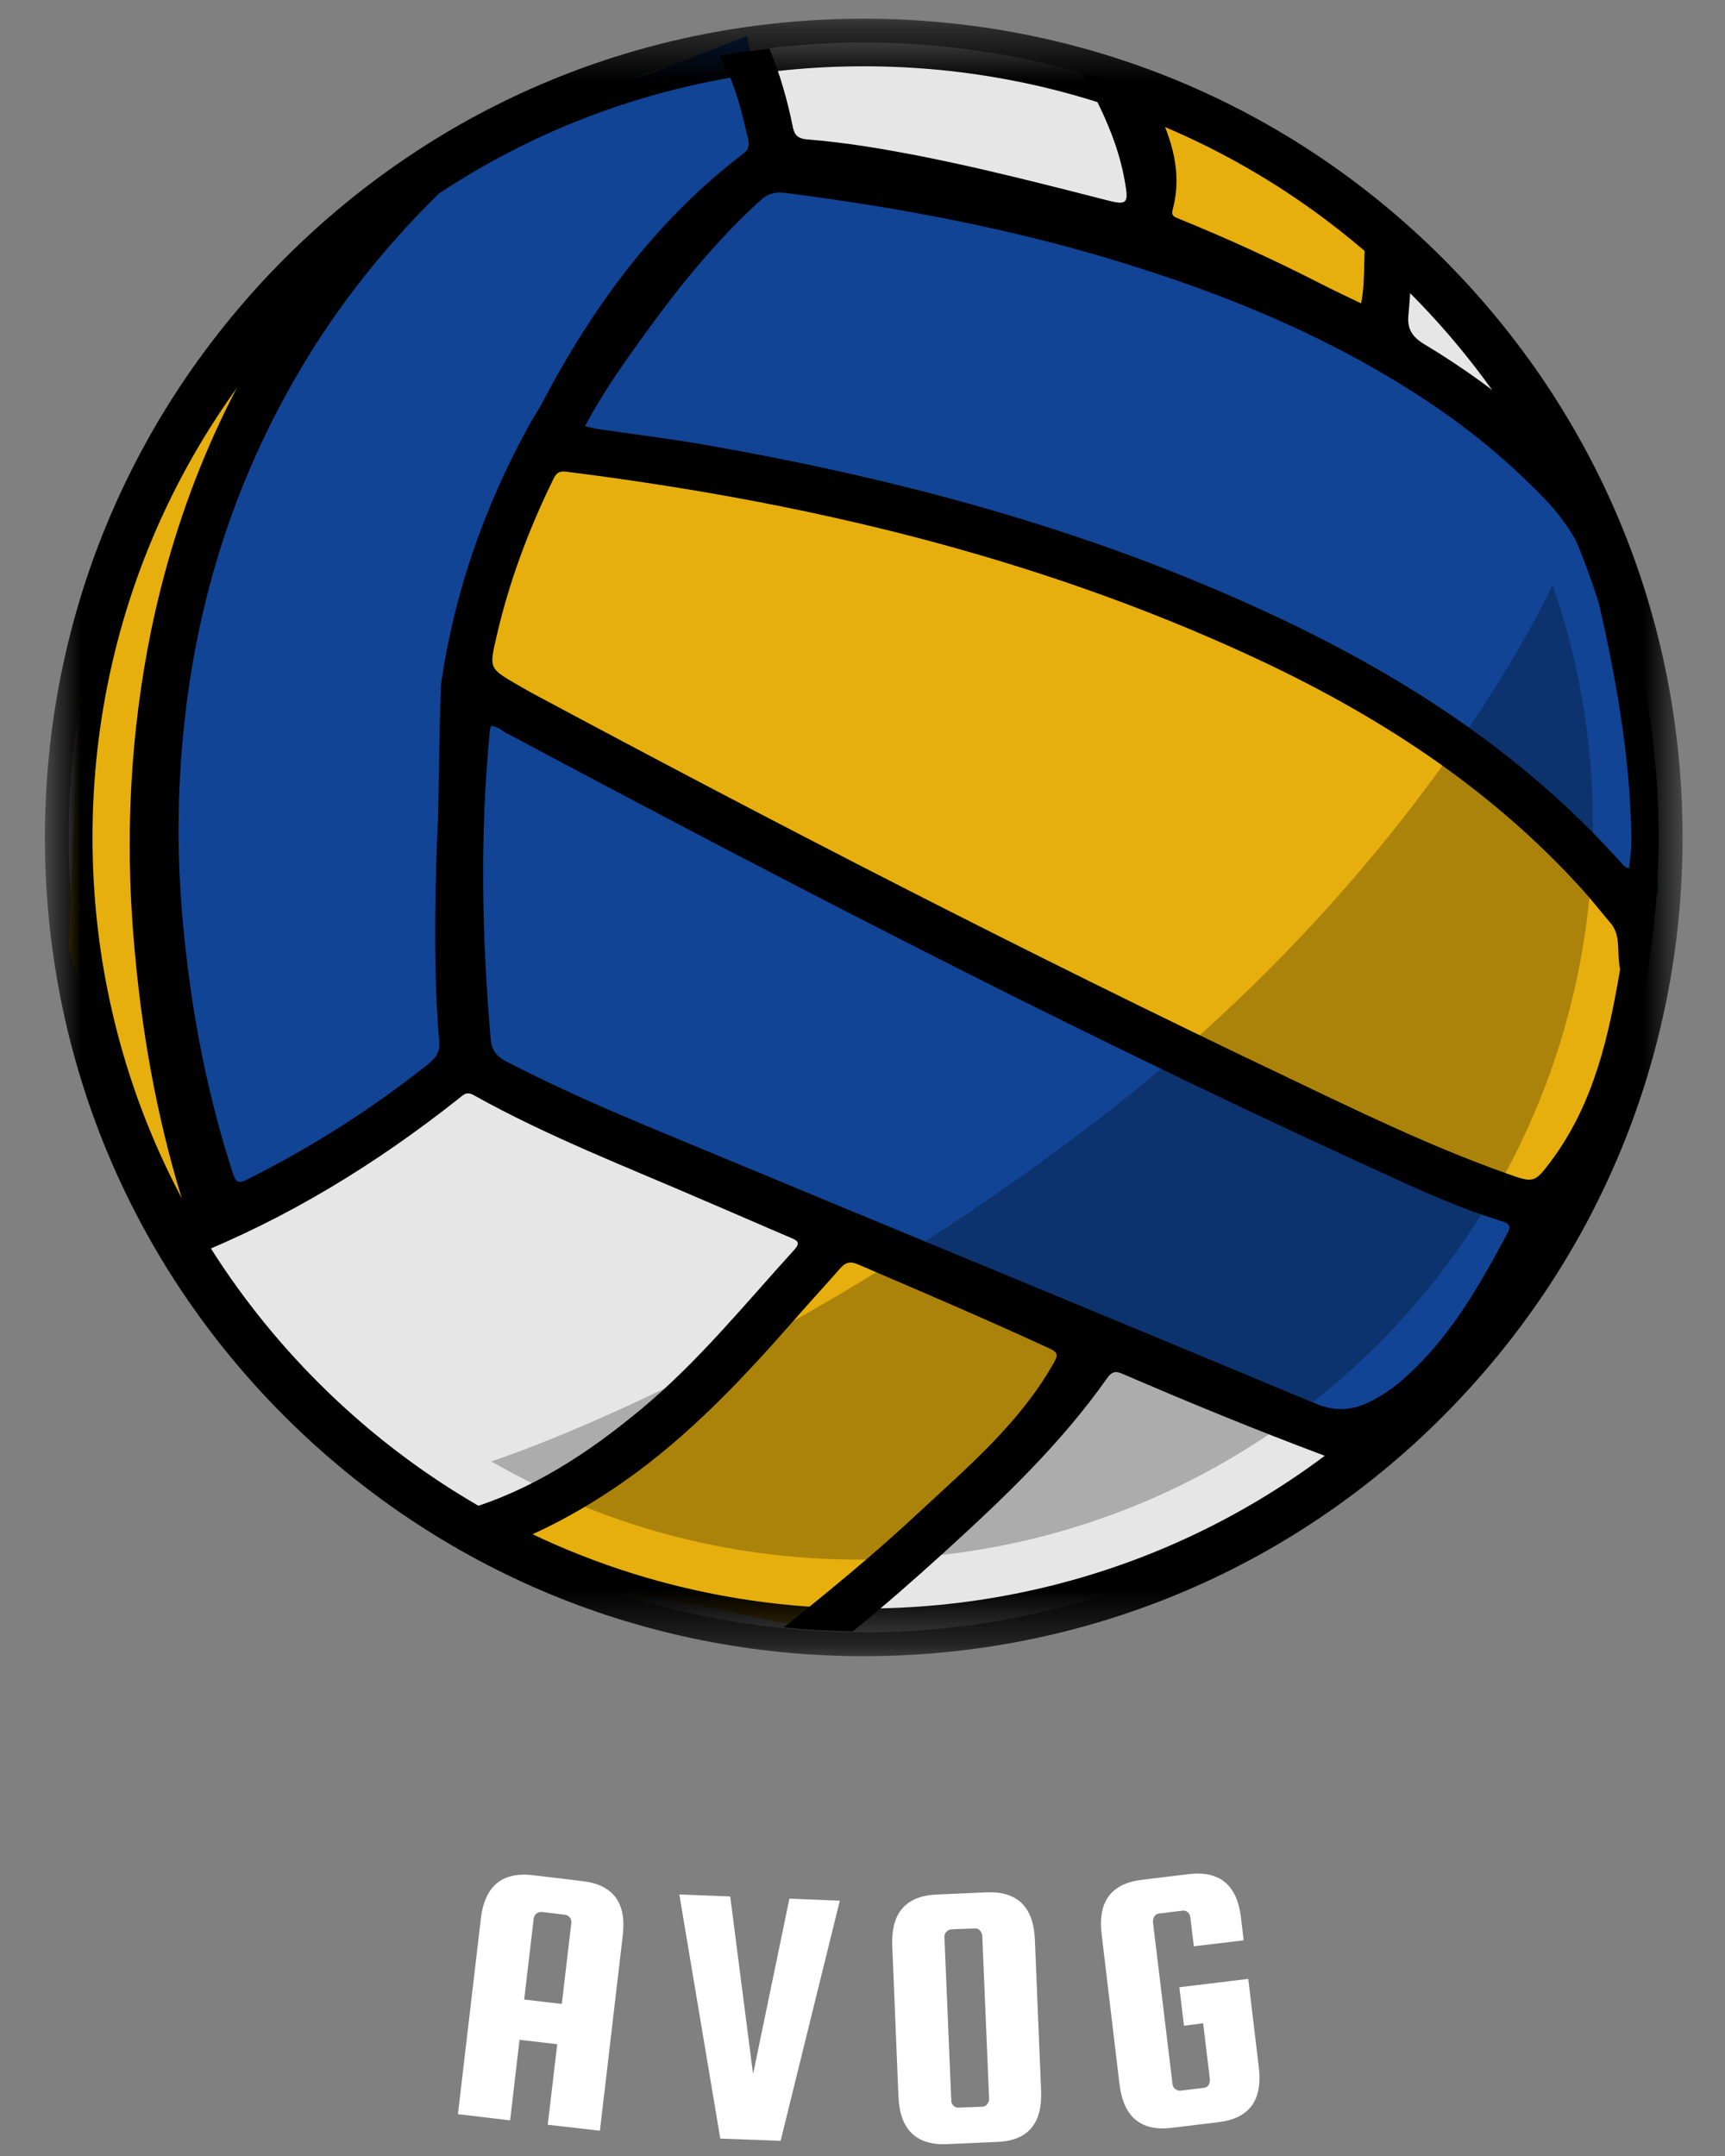 <svg width="32" height="40" viewBox="0 0 32 40" fill="none" xmlns="http://www.w3.org/2000/svg">
<rect x="0" y="0" width="32" height="40" fill="#808080" stroke="none"/>
<g clip-path="url(#clip0_188_1210)">
<path d="M30.771 15.537C30.771 16.02 30.748 16.502 30.701 16.983C30.653 17.463 30.582 17.94 30.488 18.414C30.394 18.887 30.276 19.356 30.136 19.817C29.997 20.28 29.833 20.734 29.648 21.18C29.464 21.627 29.258 22.063 29.03 22.489C28.802 22.915 28.554 23.329 28.286 23.73C28.017 24.133 27.73 24.519 27.424 24.893C27.118 25.267 26.793 25.624 26.452 25.965C26.11 26.307 25.753 26.631 25.379 26.938C25.006 27.244 24.619 27.531 24.217 27.799C23.815 28.068 23.401 28.316 22.975 28.544C22.55 28.771 22.114 28.977 21.668 29.162C21.221 29.347 20.766 29.509 20.305 29.65C19.842 29.79 19.374 29.907 18.9 30.001C18.427 30.096 17.95 30.167 17.469 30.214C16.988 30.262 16.506 30.285 16.023 30.285C15.541 30.285 15.059 30.262 14.578 30.214C14.097 30.167 13.619 30.096 13.146 30.001C12.672 29.907 12.204 29.79 11.742 29.65C11.28 29.509 10.825 29.347 10.379 29.162C9.933 28.977 9.497 28.771 9.071 28.544C8.645 28.316 8.231 28.068 7.829 27.799C7.428 27.531 7.04 27.244 6.667 26.938C6.294 26.631 5.937 26.307 5.595 25.965C5.253 25.624 4.929 25.267 4.623 24.893C4.316 24.519 4.029 24.133 3.76 23.73C3.492 23.329 3.244 22.915 3.016 22.489C2.788 22.063 2.582 21.627 2.397 21.18C2.213 20.734 2.05 20.28 1.91 19.817C1.77 19.356 1.652 18.887 1.558 18.414C1.464 17.94 1.393 17.463 1.346 16.983C1.299 16.502 1.274 16.02 1.274 15.537C1.274 15.053 1.299 14.571 1.346 14.092C1.393 13.611 1.464 13.133 1.558 12.659C1.652 12.186 1.77 11.718 1.91 11.256C2.05 10.793 2.213 10.339 2.397 9.893C2.582 9.447 2.788 9.011 3.016 8.584C3.244 8.159 3.492 7.745 3.76 7.343C4.029 6.942 4.316 6.554 4.623 6.18C4.929 5.808 5.253 5.449 5.595 5.108C5.937 4.766 6.294 4.443 6.667 4.136C7.04 3.83 7.428 3.542 7.829 3.274C8.231 3.005 8.645 2.757 9.071 2.53C9.497 2.302 9.933 2.096 10.379 1.911C10.825 1.726 11.28 1.564 11.742 1.423C12.204 1.283 12.672 1.166 13.146 1.072C13.619 0.978 14.097 0.907 14.578 0.86C15.059 0.813 15.541 0.788 16.023 0.788C16.506 0.788 16.988 0.813 17.469 0.86C17.95 0.907 18.427 0.978 18.9 1.072C19.374 1.166 19.842 1.283 20.305 1.423C20.766 1.564 21.221 1.726 21.668 1.911C22.114 2.096 22.55 2.302 22.975 2.53C23.401 2.757 23.815 3.005 24.217 3.274C24.619 3.542 25.006 3.83 25.379 4.136C25.753 4.443 26.11 4.766 26.452 5.108C26.793 5.449 27.118 5.808 27.424 6.18C27.73 6.554 28.017 6.942 28.286 7.343C28.554 7.745 28.802 8.159 29.03 8.584C29.258 9.011 29.464 9.447 29.648 9.893C29.833 10.339 29.997 10.793 30.136 11.256C30.276 11.718 30.394 12.186 30.488 12.659C30.582 13.133 30.653 13.611 30.701 14.092C30.748 14.571 30.771 15.053 30.771 15.537Z" fill="#E6E6E6"/>
<path d="M8.606 12.69L10.306 8.205L16.993 9.499L23.361 11.77L27.14 13.665L30.551 17.414L28.98 22.579L26.122 21.34L16.588 16.984L8.606 12.69Z" fill="#E6AF0E"/>
<path d="M3.152 22.843L3.398 22.72C3.557 22.382 3.987 22.26 3.987 22.26L2.907 17.168L3.318 11.831L5.907 5.42L2.907 8.205L1.471 12.873L1.274 17.597L2.459 21.511L2.913 23.217" fill="#E6AF0E"/>
<path d="M8.969 28.487L12.208 26.432L15.637 22.4L20.244 24.744L17.361 28.101L15.152 30.235L10.852 29.351L8.969 28.487Z" fill="#E6AF0E"/>
<path d="M21.355 4.347L21.361 1.782L25.643 4.347V6.126L21.355 4.347Z" fill="#E6AF0E"/>
<path d="M10.312 8.206L12.851 4.071L14.483 2.813L21.777 4.746L26.121 6.862L29.201 8.886L30.366 12.26L30.771 16.555H30.059L26.729 13.457L18.219 9.684L10.312 8.206Z" fill="#114494"/>
<path d="M8.588 12.69V19.867L18.956 24.192L25.373 26.941L28.005 24.137L28.477 22.579L8.588 12.69Z" fill="#114494"/>
<path d="M8.588 19.867L8.969 11.733L10.312 8.205L14.232 2.813L13.864 0.665L7.238 3.242L3.926 9.316L2.956 16.554L3.987 22.26L8.588 19.867Z" fill="#114494"/>
<path d="M30.771 15.537C30.771 12.868 30.066 10.365 28.827 8.206C28.71 8.095 28.6 7.991 28.477 7.887C27.839 7.322 27.145 6.819 26.416 6.383C26.207 6.255 26.097 6.108 26.128 5.837C26.158 5.519 26.177 5.193 26.189 4.856C25.925 4.604 25.655 4.365 25.373 4.132C25.367 4.157 25.367 4.181 25.361 4.206C25.274 4.665 25.343 5.144 25.25 5.629C24.968 5.494 24.698 5.366 24.434 5.23C23.594 4.801 22.741 4.414 21.87 4.059C21.79 4.027 21.723 4.009 21.753 3.893C21.962 3.114 21.68 2.445 21.354 1.782C20.938 1.623 20.508 1.475 20.072 1.353C20.434 2.003 20.753 2.665 20.875 3.414C20.938 3.77 20.894 3.807 20.557 3.721C19.067 3.34 17.575 2.954 16.048 2.714C15.692 2.659 15.33 2.616 14.968 2.586C14.821 2.574 14.741 2.518 14.711 2.371C14.607 1.862 14.471 1.371 14.269 0.899C13.956 0.936 13.643 0.985 13.337 1.04C13.404 1.138 13.459 1.236 13.508 1.347C13.68 1.74 13.778 2.15 13.876 2.567C13.9 2.678 13.9 2.77 13.79 2.85C12.171 4.083 10.999 5.684 10.06 7.47C9.98 7.623 9.882 7.763 9.803 7.912C8.981 9.408 8.429 10.996 8.182 12.684C8.176 12.721 8.152 13.746 8.152 13.746L8.127 15.169C8.127 15.169 7.993 17.604 8.146 19.292C8.164 19.488 8.115 19.604 7.962 19.727C6.906 20.568 5.785 21.285 4.576 21.887C4.397 21.979 4.367 21.905 4.318 21.763C3.956 20.641 3.698 19.494 3.533 18.322C3.398 17.359 3.312 16.396 3.312 15.42C3.318 12.525 3.938 9.783 5.349 7.243C6.435 5.279 7.901 3.641 9.662 2.261C9.705 2.224 9.754 2.194 9.796 2.157C8.392 2.82 7.097 3.696 5.968 4.746C4.379 6.795 3.343 9.114 2.809 11.672C2.416 13.586 2.318 15.519 2.483 17.463C2.619 19.082 2.895 20.678 3.373 22.236C3.416 22.383 3.404 22.463 3.245 22.512C3.182 22.531 3.121 22.555 3.066 22.574C3.208 22.831 3.355 23.077 3.508 23.328C5.324 22.61 6.974 21.598 8.508 20.383C8.594 20.316 8.649 20.242 8.784 20.316C10.165 21.088 11.637 21.653 13.078 22.279C13.612 22.506 14.14 22.739 14.674 22.966C14.796 23.015 14.852 23.059 14.735 23.187C13.814 24.199 12.95 25.267 11.894 26.144C10.919 26.954 9.87 27.647 8.643 28.009C8.527 28.039 8.416 28.07 8.3 28.088C8.643 28.304 8.999 28.5 9.361 28.683C10.153 28.377 10.877 27.972 11.563 27.494C12.784 26.641 13.796 25.561 14.772 24.445C15.041 24.138 15.318 23.837 15.588 23.53C15.686 23.42 15.771 23.395 15.913 23.457C17.102 23.966 18.293 24.476 19.465 25.016C19.643 25.095 19.624 25.157 19.538 25.303C18.906 26.414 17.944 27.224 17.029 28.076C16.232 28.819 15.392 29.512 14.538 30.193C14.962 30.236 15.392 30.261 15.82 30.267C16.416 29.782 16.968 29.297 17.514 28.801C18.606 27.806 19.68 26.788 20.539 25.567C20.643 25.42 20.722 25.444 20.851 25.5C22.072 26.027 23.299 26.53 24.544 26.997C24.711 27.058 24.636 27.144 24.618 27.23C24.587 27.352 24.55 27.469 24.508 27.58C28.299 24.923 30.771 20.519 30.771 15.537ZM11.974 6.181C12.612 5.297 13.299 4.451 14.109 3.715C14.25 3.586 14.385 3.556 14.575 3.58C16.484 3.825 18.372 4.169 20.225 4.697C22.422 5.329 24.532 6.157 26.452 7.427C27.251 7.954 27.98 8.556 28.649 9.249C29.152 9.77 29.471 10.365 29.636 11.083C29.968 12.525 30.232 13.978 30.262 15.464C30.262 15.562 30.262 15.666 30.256 15.764C30.25 15.88 30.232 15.99 30.219 16.108C30.121 16.089 30.091 16.021 30.042 15.972C28.195 13.917 25.918 12.47 23.434 11.328C20.133 9.807 16.662 8.88 13.091 8.255C12.428 8.138 11.766 8.059 11.097 7.961C11.017 7.948 10.944 7.93 10.852 7.905C11.183 7.286 11.576 6.727 11.974 6.181ZM9.207 11.825C9.44 10.807 9.803 9.832 10.263 8.893C10.318 8.776 10.373 8.733 10.508 8.752C14.901 9.304 19.177 10.309 23.213 12.175C25.52 13.242 27.63 14.598 29.355 16.506C29.538 16.708 29.704 16.923 29.882 17.132C30.078 17.366 29.986 17.653 30.054 17.985C29.846 19.205 29.575 20.469 28.772 21.543C28.464 21.954 28.446 21.948 27.962 21.776C26.508 21.261 25.121 20.58 23.735 19.918C19.048 17.684 14.428 15.303 9.852 12.849C9.766 12.8 9.68 12.751 9.594 12.702C9.079 12.402 9.073 12.402 9.207 11.825ZM25.961 25.648C25.79 25.794 25.594 25.917 25.392 26.015C25.066 26.174 24.754 26.186 24.404 26.04C20.392 24.365 16.366 22.709 12.355 21.039C11.348 20.623 10.355 20.193 9.385 19.69C9.207 19.598 9.122 19.482 9.103 19.279C8.938 17.378 8.901 15.476 9.085 13.574C9.091 13.536 9.097 13.506 9.103 13.469C9.232 13.469 9.305 13.556 9.403 13.605C14.919 16.549 20.477 19.427 26.177 22.003C26.723 22.248 27.275 22.476 27.845 22.653C27.962 22.69 28.048 22.721 27.968 22.874C27.428 23.88 26.864 24.886 25.961 25.648Z" fill="black"/>
<path d="M9.115 27.113C11.121 28.272 13.447 28.935 15.925 28.935C23.447 28.935 29.55 22.836 29.55 15.309C29.55 13.745 29.287 12.247 28.802 10.849C28.802 10.849 26.415 16.15 20.318 20.812C14.219 25.474 9.115 27.113 9.115 27.113Z" fill="black" fill-opacity="0.25"/>
<mask id="mask0_188_1210" style="mask-type:luminance" maskUnits="userSpaceOnUse" x="0" y="0" width="32" height="31">
<path d="M0.833 0.347H31.213V30.727H0.833V0.347Z" fill="white"/>
</mask>
<g mask="url(#mask0_188_1210)">
<path d="M16.023 30.727C11.967 30.727 8.151 29.143 5.281 26.279C2.409 23.407 0.833 19.591 0.833 15.537C0.833 11.481 2.415 7.665 5.281 4.794C8.151 1.923 11.961 0.347 16.023 0.347C20.078 0.347 23.894 1.923 26.765 4.794C29.636 7.665 31.213 11.475 31.213 15.537C31.213 19.591 29.63 23.407 26.765 26.279C23.9 29.149 20.078 30.727 16.023 30.727ZM16.023 1.23C12.201 1.23 8.606 2.72 5.907 5.42C3.207 8.119 1.716 11.715 1.716 15.537C1.716 19.359 3.207 22.953 5.907 25.653C8.606 28.352 12.201 29.843 16.023 29.843C19.845 29.843 23.44 28.352 26.14 25.653C28.839 22.953 30.329 19.359 30.329 15.537C30.329 11.715 28.839 8.119 26.14 5.42C23.433 2.714 19.845 1.23 16.023 1.23Z" fill="black"/>
</g>
<path d="M10.802 34.9C11.374 34.965 11.624 35.3 11.553 35.905L11.129 39.531L10.161 39.42L10.337 37.926L9.638 37.844L9.463 39.339L8.495 39.224L8.92 35.598C8.99 34.994 9.312 34.724 9.883 34.79L10.802 34.9ZM9.724 37.097L10.422 37.179L10.598 35.68C10.603 35.642 10.595 35.608 10.573 35.578C10.551 35.548 10.521 35.531 10.484 35.525L10.051 35.472C10.012 35.47 9.978 35.48 9.949 35.504C9.921 35.529 9.905 35.561 9.9 35.598L9.724 37.097Z" fill="white"/>
<path d="M14.644 35.226L15.579 35.263L14.481 39.718L13.362 39.677L12.602 35.148L13.546 35.185L13.97 38.48L14.644 35.226Z" fill="white"/>
<path d="M19.198 35.99L19.313 38.788C19.339 39.4 19.068 39.718 18.496 39.739L17.569 39.78C16.994 39.804 16.693 39.51 16.667 38.898L16.552 36.101C16.528 35.491 16.802 35.174 17.377 35.149L18.304 35.108C18.876 35.087 19.174 35.381 19.198 35.99ZM18.349 38.943L18.222 35.917C18.219 35.879 18.206 35.847 18.181 35.819C18.157 35.789 18.125 35.776 18.088 35.778L17.651 35.794C17.612 35.798 17.579 35.814 17.553 35.843C17.528 35.874 17.517 35.908 17.52 35.946L17.647 38.971C17.647 39.007 17.66 39.039 17.688 39.065C17.714 39.093 17.747 39.105 17.785 39.102L18.222 39.086C18.26 39.084 18.29 39.068 18.312 39.041C18.337 39.011 18.349 38.978 18.349 38.943Z" fill="white"/>
<path d="M21.964 37.583L21.878 36.869L23.156 36.714L23.352 38.355C23.425 38.966 23.176 39.304 22.605 39.372L21.735 39.478C21.163 39.546 20.841 39.276 20.767 38.665L20.436 35.885C20.363 35.28 20.612 34.944 21.184 34.876L22.053 34.77C22.625 34.703 22.948 34.97 23.021 35.574L23.07 35.999L22.147 36.109L22.082 35.574C22.079 35.537 22.064 35.505 22.037 35.48C22.009 35.454 21.977 35.443 21.939 35.448L21.502 35.501C21.466 35.504 21.438 35.521 21.416 35.554C21.394 35.587 21.385 35.622 21.388 35.66L21.751 38.665C21.753 38.701 21.77 38.731 21.8 38.755C21.83 38.78 21.863 38.791 21.898 38.788L22.335 38.735C22.373 38.73 22.401 38.712 22.421 38.682C22.439 38.649 22.447 38.615 22.445 38.58L22.319 37.538L21.964 37.583Z" fill="white"/>
</g>
<defs>
<clipPath id="clip0_188_1210">
<rect width="32" height="40" fill="white"/>
</clipPath>
</defs>
</svg>

